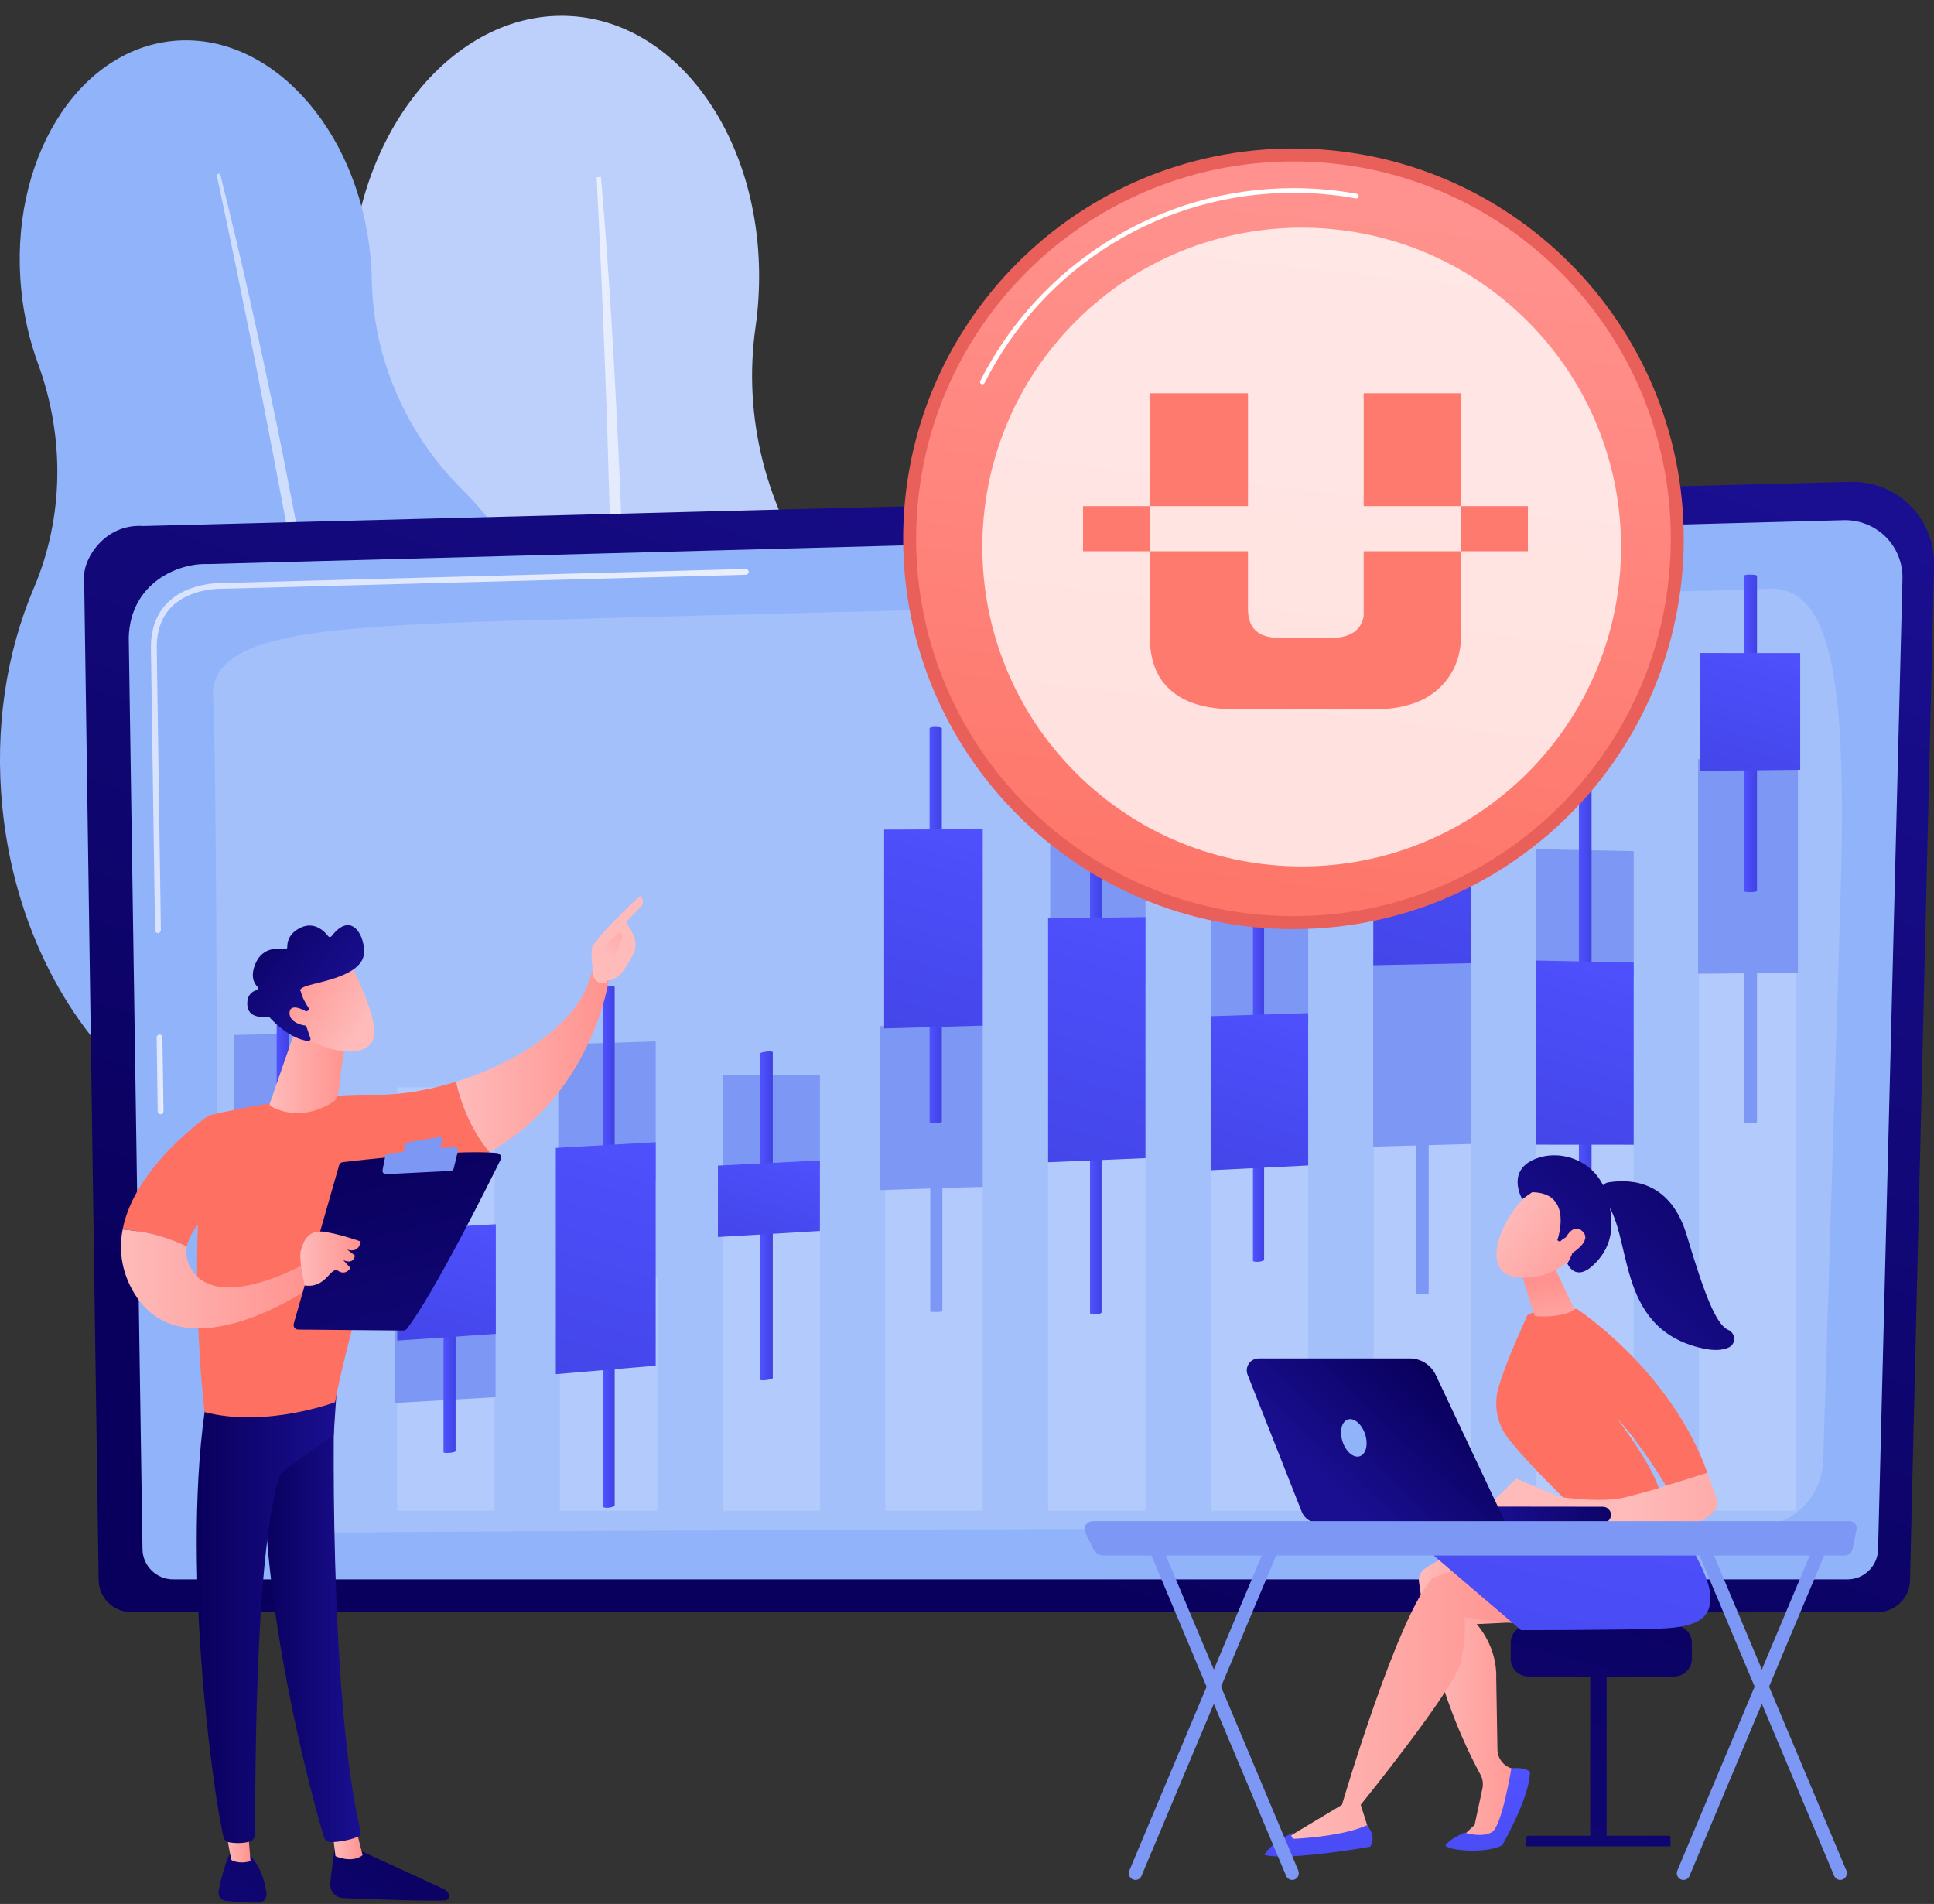 <svg width="320" height="315" viewBox="0 0 320 315" fill="none" xmlns="http://www.w3.org/2000/svg">
<rect x="0" y="0" width="320" height="315" fill="#333333" stroke="none"/>
<g clip-path="url(#clip0)">
<path d="M150.011 149.629C151.259 129.145 145.671 110.257 135.721 96.564C126.817 84.32 122.871 69.109 125.007 54.134C125.232 52.56 125.401 50.963 125.491 49.333C126.997 24.689 113.112 3.8 94.495 2.665C75.865 1.529 59.552 20.575 58.057 45.218C57.754 50.255 58.091 55.135 58.979 59.721C61.801 74.359 59.249 89.605 51.267 102.208C44.139 113.473 39.495 127.47 38.551 142.827C37.157 165.74 44.296 186.64 56.551 200.525C61.183 205.775 64.848 211.846 67.299 218.4C71.357 229.295 80.025 237.041 90.481 237.682C101.757 238.367 111.966 230.599 117.014 218.85C119.869 212.206 123.995 206.213 128.976 200.963C140.747 188.574 148.752 170.338 150.011 149.629Z" fill="#BDD0FB"/>
<path d="M99.419 29.265C100.858 45.702 101.769 62.161 102.511 78.643C102.702 82.758 102.814 86.884 102.949 90.999L103.151 97.182L103.298 103.366C103.376 107.492 103.522 111.606 103.556 115.732L103.669 128.099C103.635 136.352 103.669 144.592 103.489 152.845C103.399 156.971 103.399 161.097 103.219 165.211L102.758 177.578C101.982 194.06 100.791 210.519 98.767 226.9L98.059 226.821L99.104 214.511L99.374 211.43L99.565 208.35L99.936 202.189L100.318 196.028C100.453 193.97 100.509 191.913 100.599 189.855C100.768 185.741 100.959 181.626 101.105 177.511C101.555 161.052 101.791 144.581 101.679 128.111C101.566 119.881 101.51 111.64 101.341 103.411L101.229 97.238L101.06 91.066C100.948 86.951 100.847 82.836 100.701 78.722C100.476 70.492 100.183 62.251 99.835 54.022C99.52 45.792 99.138 37.562 98.722 29.333L99.419 29.265Z" fill="url(#paint0_linear)"/>
<path d="M95.832 124.074C94.078 106.491 86.748 91.201 76.427 80.936C67.197 71.751 61.756 59.362 61.52 46.343C61.497 44.971 61.419 43.588 61.272 42.194C59.159 21.047 44.521 5.194 28.579 6.78C12.625 8.365 1.405 26.803 3.519 47.95C3.946 52.279 4.902 56.382 6.284 60.149C10.703 72.201 10.624 85.512 5.587 97.317C1.09 107.874 -0.922 120.409 0.393 133.586C2.35 153.249 11.287 170.034 23.587 180.153C28.241 183.987 32.176 188.63 35.156 193.869C40.102 202.571 48.501 207.967 57.461 207.079C67.118 206.112 74.707 198.107 77.372 187.427C78.878 181.389 81.554 175.723 85.062 170.574C93.325 158.443 97.597 141.849 95.832 124.074Z" fill="#91B3FA"/>
<path opacity="0.57" d="M36.404 28.714C39.877 42.487 42.913 56.349 45.802 70.256C46.522 73.73 47.196 77.215 47.871 80.7L48.894 85.928L49.872 91.167C50.513 94.664 51.188 98.149 51.783 101.646L53.571 112.146C54.673 119.162 55.842 126.166 56.809 133.204C57.304 136.723 57.866 140.23 58.282 143.749L59.597 154.317C61.205 168.427 62.453 182.593 62.992 196.781L62.385 196.815L61.576 186.213L61.385 183.56L61.126 180.918L60.598 175.622L60.081 170.327C59.912 168.562 59.676 166.808 59.473 165.043C59.046 161.524 58.653 158.005 58.203 154.486C56.325 140.433 54.257 126.402 51.907 112.416C50.682 105.434 49.512 98.441 48.231 91.46L47.286 86.221L46.297 80.993C45.645 77.507 44.982 74.022 44.296 70.548C42.969 63.578 41.598 56.619 40.17 49.671C38.776 42.712 37.314 35.775 35.83 28.838L36.404 28.714Z" fill="white"/>
<path d="M316.031 261.369C316.031 264.303 313.625 266.709 310.691 266.709H21.665C18.73 266.709 16.324 264.303 16.324 261.369L13.918 95.27C13.918 92.336 17.381 86.602 23.722 87.029L306.183 79.721C309.87 79.631 313.434 81.048 316.054 83.645C318.662 86.253 320.09 89.806 320.011 93.494L316.031 261.369Z" fill="url(#paint1_linear)"/>
<path d="M310.748 256.243C310.748 259.02 308.477 261.302 305.688 261.302H28.635C25.858 261.302 23.576 259.031 23.576 256.243L21.305 105.467C21.575 96.394 29.524 93.134 34.347 93.325L305.07 86.062C307.656 85.995 310.163 86.995 312.007 88.817C313.839 90.649 314.84 93.156 314.784 95.742L310.748 256.243Z" fill="#91B3FA"/>
<path d="M26.566 184.345C26.308 184.345 26.094 184.132 26.094 183.873L25.914 171.641C25.914 171.382 26.116 171.158 26.386 171.158C26.645 171.146 26.87 171.36 26.87 171.63L27.05 183.862C27.05 184.12 26.847 184.345 26.566 184.345C26.577 184.345 26.577 184.345 26.566 184.345Z" fill="url(#paint2_linear)"/>
<path d="M26.128 154.384C25.869 154.384 25.655 154.171 25.655 153.912L24.97 107.075C24.981 103.927 25.959 101.409 27.859 99.588C31.311 96.282 36.707 96.451 36.943 96.451L123.388 94.135C123.647 94.112 123.871 94.337 123.883 94.596C123.894 94.854 123.68 95.079 123.422 95.091L36.943 97.406C36.696 97.395 31.693 97.238 28.522 100.273C26.814 101.904 25.948 104.197 25.937 107.064L26.622 153.89C26.611 154.159 26.398 154.373 26.128 154.384C26.139 154.384 26.139 154.384 26.128 154.384Z" fill="url(#paint3_linear)"/>
<path opacity="0.17" d="M35.785 247.878C36.078 235.421 35.965 125.063 35.257 115.529C34.537 105.996 49.389 104.208 72.178 103.14C94.967 102.072 287.25 97.822 292.197 97.417C303.327 96.518 305.632 113.146 304.519 149.257C303.687 176.386 302.293 221.075 301.663 241.627C301.472 247.743 296.469 252.6 290.353 252.622C244.078 252.746 66.736 253.263 54.932 253.612C41.328 254.016 35.673 252.814 35.785 247.878Z" fill="white"/>
<g opacity="0.4">
<path opacity="0.4" d="M54.909 212.733H38.798V249.947H54.909V212.733Z" fill="white"/>
<path opacity="0.4" d="M81.835 179.893H65.725V249.946H81.835V179.893Z" fill="white"/>
<path opacity="0.4" d="M108.75 211.216H92.64V249.947H108.75V211.216Z" fill="white"/>
<path opacity="0.4" d="M135.677 192.113H119.566V249.934H135.677V192.113Z" fill="white"/>
<path opacity="0.4" d="M162.603 196.622H146.492V249.946H162.603V196.622Z" fill="white"/>
<path opacity="0.4" d="M189.529 191.237H173.418V249.946H189.529V191.237Z" fill="white"/>
<path opacity="0.4" d="M216.455 153.562H200.344V249.946H216.455V153.562Z" fill="white"/>
<path opacity="0.4" d="M243.381 169.999H227.271V249.934H243.381V169.999Z" fill="white"/>
<path opacity="0.4" d="M270.296 187.481H254.186V249.946H270.296V187.481Z" fill="white"/>
<path opacity="0.4" d="M297.222 143.703H281.111V249.946H297.222V143.703Z" fill="white"/>
</g>
<path d="M289.645 151.033C290.241 151.044 290.713 151.1 290.713 151.168V185.671C290.713 185.739 290.23 185.795 289.645 185.806C289.049 185.817 288.577 185.761 288.577 185.694V151.145C288.577 151.078 289.049 151.021 289.645 151.033Z" fill="#7D97F4"/>
<path d="M280.965 125.591L297.492 125.827V160.96L280.965 161.095V125.591Z" fill="#7D97F4"/>
<path d="M262.291 147.773C262.865 147.784 263.337 147.829 263.337 147.885V174.62C263.337 174.676 262.865 174.71 262.291 174.71C261.718 174.71 261.246 174.665 261.246 174.62V147.84C261.246 147.795 261.718 147.761 262.291 147.773Z" fill="#7D97F4"/>
<path d="M254.186 140.499L270.308 140.814V161.568L254.186 161.478V140.499Z" fill="#7D97F4"/>
<path d="M235.342 188.291C235.916 188.291 236.388 188.336 236.388 188.381V214.003C236.388 214.048 235.916 214.104 235.342 214.104C234.769 214.116 234.297 214.082 234.297 214.026V188.37C234.297 188.325 234.769 188.291 235.342 188.291Z" fill="#7D97F4"/>
<path d="M227.214 158.656L243.37 158.555V189.27L227.214 189.708V158.656Z" fill="#7D97F4"/>
<path d="M208.349 157.194C208.866 157.194 209.282 157.228 209.282 157.284V182.423C209.282 182.468 208.866 182.513 208.349 182.524C207.832 182.535 207.405 182.502 207.405 182.457V157.284C207.405 157.239 207.832 157.194 208.349 157.194Z" fill="#7D97F4"/>
<path d="M200.344 149.403L216.455 149.269V169.494L200.344 169.854V149.403Z" fill="#7D97F4"/>
<path d="M181.254 145.221C181.782 145.221 182.221 145.277 182.221 145.333V177.543C182.221 177.6 181.794 177.667 181.254 177.678C180.726 177.69 180.287 177.645 180.287 177.588V145.333C180.287 145.266 180.714 145.221 181.254 145.221Z" fill="#7D97F4"/>
<path d="M173.767 139.554L189.529 139.521V162.759L173.767 163.051V139.554Z" fill="#7D97F4"/>
<path d="M154.924 195.835C155.475 195.835 155.925 195.869 155.925 195.902V216.96C155.925 217.005 155.475 217.039 154.924 217.05C154.373 217.061 153.923 217.039 153.923 216.994V195.902C153.923 195.869 154.373 195.835 154.924 195.835Z" fill="#7D97F4"/>
<path d="M145.604 169.774L162.602 169.538V196.34L145.604 196.903V169.774Z" fill="#7D97F4"/>
<path d="M119.554 177.914L135.665 177.847V193.294L119.554 193.541V177.914Z" fill="#7D97F4"/>
<path d="M92.37 172.799L108.492 172.282V195.296L92.37 196.105V172.799Z" fill="#7D97F4"/>
<path d="M72.605 205.312C73.156 205.301 73.606 205.324 73.606 205.369V230.08C73.606 230.125 73.156 230.181 72.605 230.215C72.054 230.237 71.605 230.226 71.605 230.17V205.414C71.605 205.38 72.054 205.324 72.605 205.312Z" fill="#7D97F4"/>
<path d="M65.275 214.881L82.004 214.139V231.149L65.275 232.116V214.881Z" fill="#7D97F4"/>
<path d="M38.765 171.225L54.763 170.865V186.65L38.765 187.212V171.225Z" fill="#7D97F4"/>
<path d="M46.814 242.358C46.241 242.403 45.78 242.324 45.78 242.178V164.109C45.78 163.962 46.241 163.827 46.814 163.816C47.388 163.805 47.848 163.917 47.848 164.064V242.009C47.848 242.155 47.388 242.313 46.814 242.358Z" fill="url(#paint4_linear)"/>
<path d="M54.763 216.601L38.765 217.691V186.482L54.763 185.796V216.601Z" fill="url(#paint5_linear)"/>
<path d="M74.382 240.368C73.831 240.413 73.381 240.368 73.381 240.267V185.38C73.381 185.279 73.831 185.166 74.382 185.144C74.932 185.121 75.382 185.189 75.382 185.29V240.087C75.382 240.188 74.932 240.323 74.382 240.368Z" fill="url(#paint6_linear)"/>
<path d="M82.038 220.681L65.725 221.794V203.424L82.038 202.547V220.681Z" fill="url(#paint7_linear)"/>
<path d="M100.746 249.441C100.217 249.508 99.779 249.418 99.779 249.261V163.401C99.779 163.232 100.206 163.086 100.746 163.063C101.274 163.041 101.701 163.153 101.701 163.322V249.036C101.713 249.194 101.274 249.373 100.746 249.441Z" fill="url(#paint8_linear)"/>
<path d="M108.492 225.944L91.965 227.349V189.922L108.492 188.978V225.944Z" fill="url(#paint9_linear)"/>
<path d="M126.828 228.316C126.255 228.394 125.794 228.372 125.794 228.271V174.272C125.794 174.171 126.255 174.036 126.828 173.98C127.402 173.924 127.863 173.957 127.863 174.07V227.978C127.863 228.091 127.402 228.237 126.828 228.316Z" fill="url(#paint10_linear)"/>
<path d="M135.665 203.66L118.79 204.661V192.845L135.665 191.99V203.66Z" fill="url(#paint11_linear)"/>
<path d="M154.823 185.83C154.261 185.852 153.811 185.773 153.811 185.639V120.476C153.811 120.353 154.272 120.251 154.823 120.263C155.385 120.263 155.835 120.375 155.835 120.499V185.56C155.835 185.695 155.374 185.807 154.823 185.83Z" fill="url(#paint12_linear)"/>
<path d="M162.603 169.685L146.29 170.146V137.25L162.603 137.183V169.685Z" fill="url(#paint13_linear)"/>
<path d="M181.31 217.478C180.782 217.511 180.354 217.399 180.354 217.23V127.705C180.354 127.536 180.782 127.401 181.31 127.401C181.839 127.401 182.266 127.548 182.266 127.716V217.107C182.266 217.275 181.839 217.444 181.31 217.478Z" fill="url(#paint14_linear)"/>
<path d="M189.529 191.608L173.418 192.283V151.933L189.529 151.73V191.608Z" fill="url(#paint15_linear)"/>
<path d="M208.236 208.754C207.73 208.799 207.314 208.72 207.314 208.585V137.295C207.314 137.16 207.73 137.037 208.236 137.025C208.742 137.014 209.158 137.104 209.158 137.25V208.439C209.169 208.562 208.753 208.709 208.236 208.754Z" fill="url(#paint16_linear)"/>
<path d="M216.455 192.822L200.344 193.609V168.122L216.455 167.616V192.822Z" fill="url(#paint17_linear)"/>
<path d="M235.342 157.194C234.769 157.205 234.297 157.138 234.297 157.036V106.804C234.297 106.703 234.769 106.635 235.342 106.647C235.916 106.658 236.388 106.737 236.388 106.838V157.014C236.388 157.093 235.927 157.183 235.342 157.194Z" fill="url(#paint18_linear)"/>
<path d="M243.381 159.354L227.226 159.691V121.083L243.381 121.162V159.354Z" fill="url(#paint19_linear)"/>
<path d="M262.291 207.966C261.718 207.978 261.246 207.854 261.246 207.697V125.839C261.246 125.681 261.718 125.569 262.291 125.603C262.865 125.625 263.337 125.771 263.337 125.929V207.674C263.337 207.831 262.865 207.966 262.291 207.966Z" fill="url(#paint20_linear)"/>
<path d="M270.308 189.394L254.186 189.383V158.915L270.308 159.252V189.394Z" fill="url(#paint21_linear)"/>
<path d="M289.645 147.593C289.049 147.604 288.577 147.537 288.577 147.436V95.236C288.577 95.135 289.061 95.056 289.645 95.067C290.241 95.079 290.713 95.157 290.713 95.259V147.391C290.713 147.492 290.23 147.582 289.645 147.593Z" fill="url(#paint22_linear)"/>
<path d="M297.863 127.357L281.336 127.537V108.042L297.863 108.053V127.357Z" fill="url(#paint23_linear)"/>
<path d="M214.015 153.721C249.681 153.721 278.593 124.809 278.593 89.143C278.593 53.478 249.681 24.565 214.015 24.565C178.35 24.565 149.438 53.478 149.438 89.143C149.438 124.809 178.35 153.721 214.015 153.721Z" fill="url(#paint24_linear)"/>
<path d="M214.015 151.573C248.495 151.573 276.446 123.622 276.446 89.142C276.446 54.663 248.495 26.712 214.015 26.712C179.536 26.712 151.585 54.663 151.585 89.142C151.585 123.622 179.536 151.573 214.015 151.573Z" fill="url(#paint25_linear)"/>
<path d="M162.535 63.588C162.479 63.588 162.423 63.577 162.367 63.543C162.176 63.442 162.097 63.217 162.198 63.026C166.965 53.582 174.228 45.611 183.199 39.978C192.418 34.188 203.077 31.119 214.027 31.119C217.546 31.119 221.065 31.434 224.494 32.063C224.707 32.097 224.842 32.3 224.809 32.513C224.775 32.727 224.573 32.862 224.359 32.828C220.975 32.21 217.501 31.895 214.027 31.895C192.284 31.895 172.699 43.958 162.895 63.374C162.816 63.509 162.682 63.588 162.535 63.588Z" fill="white"/>
<path opacity="0.78" d="M252.742 127.868C273.377 107.233 273.377 73.776 252.742 53.141C232.106 32.505 198.65 32.505 178.014 53.141C157.379 73.776 157.379 107.233 178.014 127.868C198.65 148.503 232.106 148.503 252.742 127.868Z" fill="white"/>
<path d="M55.516 305.103C55.516 305.103 54.943 308.374 54.65 311.612C54.538 312.883 55.516 313.973 56.786 314.029C61.104 314.209 70.334 314.558 73.639 314.412C74.134 314.389 74.46 313.883 74.28 313.411C74.123 313.017 73.83 312.714 73.448 312.534L58.203 305.53L55.516 305.103Z" fill="url(#paint26_linear)"/>
<path d="M55.044 303.18L55.505 307.093C55.505 307.093 58.181 308.341 60.002 306.935L58.9 302.573L55.044 303.18Z" fill="url(#paint27_linear)"/>
<path d="M55.392 229.563C55.19 230.587 54.313 280.583 59.664 303.001C59.754 303.372 59.563 303.743 59.215 303.889C58.394 304.226 56.786 304.709 54.864 304.777C54.268 304.799 53.728 304.406 53.559 303.833C52.031 298.638 44.712 272.589 43.756 247.698C42.688 219.895 43.756 246.754 43.756 246.754L44.386 229.563H55.392Z" fill="url(#paint28_linear)"/>
<path d="M37.978 306.812C37.978 306.812 37.056 308.465 36.167 312.861C36.01 313.659 36.561 314.413 37.37 314.491C38.798 314.626 40.991 314.806 42.745 314.795C43.554 314.795 44.184 314.087 44.094 313.277C43.903 311.669 43.295 309.05 41.418 306.992L37.978 306.812Z" fill="url(#paint29_linear)"/>
<path d="M37.168 301.775L38.258 307.7C38.258 307.7 39.327 308.498 41.451 307.924L40.934 301.55L37.168 301.775Z" fill="url(#paint30_linear)"/>
<path d="M34.234 231.104C29.86 257.49 35.178 296.311 36.977 303.911C37.089 304.372 37.46 304.732 37.932 304.81C38.731 304.945 40.057 305.047 41.35 304.676C41.8 304.541 42.115 304.136 42.126 303.675C42.362 297.536 41.935 259.817 46.005 244.91C46.207 244.156 46.668 243.493 47.309 243.043L55.212 237.422L55.82 228.338L34.234 231.104Z" fill="url(#paint31_linear)"/>
<path d="M62.093 181.118C48.995 180.904 34.537 184.558 34.537 184.558C30.636 207.347 33.851 233.621 33.851 233.621C43.992 236.286 55.437 231.991 55.437 231.991C57.123 222.469 64.982 195.666 64.982 195.666C71.379 194.868 76.652 193.024 81.003 190.584C77.686 186.751 76.135 181.86 75.449 178.971C70.817 180.41 66.129 181.186 62.093 181.118Z" fill="url(#paint32_linear)"/>
<path d="M100.79 161.815C99.508 160.263 97.878 160.994 97.878 160.994C95.956 169.134 85.837 175.745 75.46 178.971C76.135 181.861 77.698 186.74 81.014 190.585C98.238 180.894 100.79 161.815 100.79 161.815Z" fill="url(#paint33_linear)"/>
<path d="M100.476 162.22C100.611 162.647 99.048 163.299 98.137 161.545C98.103 160.702 97.598 157.116 98.092 156.43C100.768 152.787 105.94 148.223 105.94 148.223C106.817 149.088 106.097 149.932 106.097 149.932L103.59 152.551C104.118 153.495 104.759 154.305 105.051 155.452C105.276 156.317 105.141 157.25 104.703 158.037C104.264 158.836 103.657 159.859 103.095 160.668C102.005 162.208 100.476 162.22 100.476 162.22Z" fill="url(#paint34_linear)"/>
<path d="M102.477 154.249L100.183 156.194L99.464 158.128L101.51 160.388C101.51 160.388 102.196 156.554 102.702 155.722C103.219 154.89 102.96 154.496 102.477 154.249Z" fill="url(#paint35_linear)"/>
<path d="M39.562 197.24L34.537 184.559C34.537 184.559 22.305 192.878 20.293 203.413C22.608 203.581 26.813 204.188 30.928 206.268C31.827 201.288 39.562 197.24 39.562 197.24Z" fill="url(#paint36_linear)"/>
<path d="M50.255 209.18C50.255 209.18 36.516 216.948 31.884 210.315C30.917 208.944 30.692 207.572 30.928 206.268C26.814 204.188 22.609 203.592 20.293 203.412C19.686 206.594 20.012 209.967 21.878 213.384C29.995 228.236 52.076 212.564 52.076 212.564L50.255 209.18Z" fill="url(#paint37_linear)"/>
<path d="M48.602 218.995L56.101 192.811C56.191 192.519 56.438 192.294 56.742 192.26C58.102 192.103 62.037 191.653 66.579 191.271C72.054 190.81 78.406 190.428 82.206 190.754C82.746 190.799 83.072 191.372 82.836 191.855C80.677 196.229 71.784 214.003 67.343 219.827C67.197 220.018 66.972 220.131 66.725 220.131L49.333 219.973C48.827 219.973 48.467 219.49 48.602 218.995Z" fill="url(#paint38_linear)"/>
<path d="M67.366 189.011L72.807 188.101C73.1 188.056 73.336 188.325 73.246 188.607L72.706 190.237C72.661 190.383 72.537 190.484 72.391 190.507L67.163 191.204C66.894 191.237 66.669 190.99 66.736 190.731L67.073 189.304C67.085 189.146 67.208 189.034 67.366 189.011Z" fill="#7D97F4"/>
<path d="M63.296 193.609L63.746 191.282C63.791 191.046 63.982 190.866 64.218 190.844L75.202 189.731C75.573 189.697 75.865 190.034 75.775 190.394L75.078 193.306C75.022 193.542 74.82 193.711 74.584 193.722L63.858 194.262C63.498 194.262 63.229 193.958 63.296 193.609Z" fill="#7D97F4"/>
<path d="M50.412 212.677C50.412 212.677 49.366 208.382 49.794 206.853C50.209 205.324 51.03 203.368 53.751 203.807C56.472 204.245 59.676 205.392 59.676 205.392C59.676 205.392 59.518 207.382 57.45 206.741L58.731 207.73C58.731 207.73 58.551 209.316 56.798 208.472L57.989 209.788C57.989 209.788 57.236 211.092 55.954 210.26C54.673 209.417 54.054 213.194 50.412 212.677Z" fill="url(#paint39_linear)"/>
<path d="M48.827 170.483L44.656 182.536C44.588 182.738 44.667 182.952 44.858 183.064C45.993 183.694 50.086 185.504 55.021 182.378C55.538 182.052 55.887 181.524 55.966 180.917L57.315 170.483H48.827Z" fill="url(#paint40_linear)"/>
<path d="M57.889 159.319C57.889 159.319 62.464 167.931 61.88 171.416C61.295 174.902 55.617 174.643 50.671 171.821L47.208 162.512L57.889 159.319Z" fill="url(#paint41_linear)"/>
<path d="M50.884 167.245C51.087 167.155 51.165 166.908 51.042 166.728C50.671 166.166 49.985 165.03 49.771 164.03C49.771 164.03 48.95 163.501 51.862 162.804C54.774 162.107 59.125 161.017 60.047 158.543C60.935 156.126 58.597 150.033 54.864 154.89C54.718 155.069 54.448 155.081 54.302 154.89C53.695 154.091 52.076 152.439 49.839 153.439C47.748 154.384 47.511 155.913 47.534 156.688C47.545 156.913 47.343 157.093 47.118 157.048C46.061 156.846 43.52 156.677 42.34 159.274C41.362 161.422 42.002 162.636 42.576 163.232C42.767 163.423 42.677 163.738 42.43 163.816C41.733 164.03 40.833 164.615 40.923 166.245C41.047 168.493 43.565 168.302 44.285 168.201C44.397 168.19 44.521 168.223 44.6 168.313C45.218 168.999 47.984 171.877 50.985 172.226C51.244 172.26 51.446 172.001 51.356 171.754L50.063 167.987C50.007 167.807 50.086 167.616 50.255 167.549L50.884 167.245Z" fill="url(#paint42_linear)"/>
<path d="M51.413 167.786C51.413 167.786 48.152 165.549 47.916 167.437C47.68 169.315 50.851 170.169 52.425 169.461L51.413 167.786Z" fill="url(#paint43_linear)"/>
<path d="M265.833 275.469H263.112V304.913H265.833V275.469Z" fill="url(#paint44_linear)"/>
<path d="M276.39 305.475H252.544V304.002C252.544 303.845 252.679 303.71 252.836 303.71H276.097C276.255 303.71 276.39 303.845 276.39 304.002V305.475Z" fill="url(#paint45_linear)"/>
<path d="M279.931 274.445C279.931 276.053 278.616 277.368 277.008 277.368H252.881C251.273 277.368 249.958 276.053 249.958 274.445V271.803C249.958 270.195 251.273 268.88 252.881 268.88H277.008C278.616 268.88 279.931 270.195 279.931 271.803V274.445Z" fill="url(#paint46_linear)"/>
<path d="M244.371 255.839C244.371 255.839 240.323 256.468 235.781 259.504C235.062 259.987 234.668 260.819 234.781 261.674C235.32 265.991 237.569 279.954 244.944 293.592C245.338 294.311 245.45 295.143 245.27 295.953L243.988 301.923L241.605 304.149H247.732L251.813 293.108L250.071 292.557C248.722 292.13 247.788 290.882 247.766 289.466L247.564 277.616C247.743 272.343 244.326 268.7 244.326 268.7L254.118 268.228L244.371 255.839Z" fill="url(#paint47_linear)"/>
<path d="M239.221 305.217C238.659 305.948 245.225 306.915 248.542 305.318C248.542 305.318 253.14 297.314 253.14 293.199C253.14 293.199 252.78 292.356 250.071 292.547C250.071 292.547 248.53 302.013 246.9 303.081C245.27 304.138 242.336 303.193 242.336 303.193C242.336 303.193 240.042 304.138 239.221 305.217Z" fill="url(#paint48_linear)"/>
<path d="M252.882 268.869C252.825 268.779 242.347 267.61 242.347 267.61C242.347 267.61 242.696 270.803 241.616 275.188C240.548 279.572 225.146 298.595 225.146 298.595L226.765 303.71C221.773 305.453 216.86 305.723 212.037 304.599L222.043 298.595C222.043 298.595 231.408 266.688 237.142 261L247.654 257.368L252.882 268.869Z" fill="url(#paint49_linear)"/>
<path d="M276.39 250.308C276.39 250.308 282.427 259.291 282.922 263.394C283.416 267.498 281.269 269.162 274.928 269.431C268.587 269.701 251.667 269.701 251.667 269.701L237.22 257.357C237.22 257.357 247.743 253.602 250.487 252.545C253.23 251.477 276.39 250.308 276.39 250.308Z" fill="url(#paint50_linear)"/>
<path d="M226.146 301.979C226.146 301.979 227.889 303.665 226.708 305.531C226.708 305.531 212.947 307.971 209.204 306.869C209.204 306.869 209.979 305.093 214.184 303.08L213.869 303.316C213.476 303.62 213.712 304.249 214.207 304.216C216.995 304.058 222.728 303.552 226.146 301.979Z" fill="url(#paint51_linear)"/>
<path d="M260.054 249.115C260.054 249.115 253.016 242.415 249.553 237.985C247.687 235.59 247.091 232.431 247.957 229.508C249.542 224.179 252.352 218.67 252.6 217.804C252.993 216.489 260.886 216.545 260.886 216.545C260.886 216.545 276.412 226.619 282.505 243.685L275.658 245.821C275.658 245.821 271.611 239.019 267.597 234.702C267.597 234.702 274.523 243.854 274.77 247.598L260.054 249.115Z" fill="url(#paint52_linear)"/>
<path d="M251.655 210.451C251.734 210.721 253.791 217.546 253.96 217.692C254.117 217.838 258.48 218.063 260.526 216.669L257.052 209.395L251.655 210.451Z" fill="url(#paint53_linear)"/>
<path d="M255.039 196.118C255.039 196.118 251.318 197.692 248.8 203.055C246.27 208.429 248.159 210.902 250.531 211.251C252.903 211.588 256.445 211.543 260.2 208.069C263.944 204.595 259.874 194.252 255.039 196.118Z" fill="url(#paint54_linear)"/>
<path d="M257.67 205.201C257.67 205.201 260.47 197.343 253.511 197.253L251.869 198.4C251.869 198.4 249.317 194.049 253.511 191.969C257.704 189.889 263.966 191.744 265.754 197.388C267.542 203.043 266.496 206.685 263.528 209.395C260.56 212.104 259.334 209.035 259.334 209.035C259.334 209.035 260.953 206.506 260.29 205.156C259.627 203.807 258.109 205.437 258.109 205.437L257.67 205.201Z" fill="url(#paint55_linear)"/>
<path d="M258.446 206.079C258.446 206.079 259.862 202.032 261.751 203.639C263.64 205.247 260.211 207.383 258.873 208.069L258.446 206.079Z" fill="url(#paint56_linear)"/>
<path d="M245.719 249.609L250.891 244.629L258.041 247.653C258.041 247.653 265.158 248.755 269.228 247.653C273.297 246.551 273.297 246.551 273.297 246.551L282.505 243.685L283.955 247.766C284.326 248.8 283.955 249.958 283.056 250.588C282.258 251.15 281.325 251.779 280.729 252.038C279.515 252.566 250.846 251.667 250.846 251.667L245.719 249.609Z" fill="url(#paint57_linear)"/>
<path d="M265.203 198.264C264.303 197.354 264.888 195.802 266.158 195.611C270.24 194.97 276.468 195.622 279.087 204.369C282.033 214.218 283.955 219.142 285.923 220.008C287.216 220.57 287.295 222.369 286.013 222.942C285.057 223.369 283.697 223.527 281.752 223.088C266.687 219.783 270.453 203.638 265.203 198.264Z" fill="url(#paint58_linear)"/>
<path d="M265.281 251.961C265.259 251.961 265.236 251.961 265.214 251.961L235.229 251.927C234.487 251.927 233.892 251.32 233.892 250.589C233.892 249.847 234.499 249.24 235.229 249.251L265.214 249.285C265.956 249.285 266.552 249.892 266.552 250.623C266.552 251.342 265.989 251.927 265.281 251.961Z" fill="url(#paint59_linear)"/>
<path d="M208.281 224.741H233.251C235.095 224.741 236.77 225.809 237.557 227.473L249.103 251.948H218.073C216.881 251.948 215.825 251.218 215.386 250.116L206.437 227.462C205.909 226.158 206.875 224.741 208.281 224.741Z" fill="url(#paint60_linear)"/>
<path d="M225.876 237.289C226.415 238.975 226.022 240.605 224.987 240.931C223.953 241.268 222.671 240.167 222.132 238.492C221.592 236.805 221.986 235.175 223.02 234.849C224.054 234.512 225.325 235.613 225.876 237.289Z" fill="#91B3FA"/>
<path d="M307.183 253.05C307.25 252.713 307.16 252.353 306.924 252.094C306.688 251.824 306.34 251.667 305.969 251.667H180.86C180.377 251.667 179.927 251.903 179.657 252.285C179.399 252.668 179.365 253.151 179.568 253.567L180.928 256.321C181.243 256.951 181.906 257.356 182.648 257.356H305.114C305.8 257.356 306.396 256.895 306.531 256.265L307.183 253.05Z" fill="#7D97F4"/>
<path d="M187.876 311.028C187.73 311.028 187.584 310.994 187.437 310.938C186.875 310.691 186.628 310.027 186.864 309.465L209.889 254.691C210.125 254.118 210.777 253.859 211.328 254.106C211.89 254.354 212.138 255.017 211.901 255.579L188.876 310.353C188.708 310.769 188.303 311.028 187.876 311.028Z" fill="#7D97F4"/>
<path d="M213.813 311.028C213.385 311.028 212.981 310.77 212.801 310.354L189.776 255.58C189.54 255.006 189.798 254.354 190.349 254.107C190.911 253.859 191.552 254.129 191.788 254.691L214.813 309.466C215.049 310.039 214.791 310.691 214.24 310.938C214.105 310.995 213.959 311.028 213.813 311.028Z" fill="#7D97F4"/>
<path d="M278.548 311.028C278.402 311.028 278.256 310.994 278.11 310.938C277.548 310.691 277.3 310.027 277.536 309.465L300.561 254.691C300.797 254.118 301.449 253.859 302 254.106C302.562 254.354 302.81 255.017 302.574 255.579L279.549 310.353C279.38 310.769 278.975 311.028 278.548 311.028Z" fill="#7D97F4"/>
<path d="M304.496 311.028C304.069 311.028 303.664 310.77 303.484 310.354L280.459 255.58C280.223 255.006 280.482 254.354 281.032 254.107C281.595 253.859 282.235 254.129 282.471 254.691L305.496 309.466C305.732 310.039 305.474 310.691 304.923 310.938C304.788 310.995 304.631 311.028 304.496 311.028Z" fill="#7D97F4"/>
<path fill-rule="evenodd" clip-rule="evenodd" d="M227.692 117.334H204.18C199.619 117.334 196.15 116.328 193.773 114.249C191.397 112.237 190.24 109.219 190.24 105.262V91.2H206.493V100.768C206.493 103.987 208.227 105.53 211.696 105.53H220.69C223.58 105.396 225.251 104.189 225.636 101.908V91.2H241.76V104.993C241.76 107.005 241.375 108.749 240.732 110.225C240.026 111.767 239.062 113.041 237.842 114.114C236.621 115.187 235.144 115.992 233.409 116.529C231.675 117.065 229.747 117.334 227.692 117.334ZM241.76 83.734V91.2H252.8V83.734H241.76ZM225.636 83.734H241.76V65.067H225.636V83.734ZM190.24 83.734V91.2H179.2V83.734H190.24ZM190.24 83.734V65.067H206.493V83.734H190.24Z" fill="#FF7A6E"/>
</g>
<defs>
<linearGradient id="paint0_linear" x1="124.359" y1="135.196" x2="73.141" y2="120.898" gradientUnits="userSpaceOnUse">
<stop stop-color="#DAE3FE"/>
<stop offset="1" stop-color="#E9EFFD"/>
</linearGradient>
<linearGradient id="paint1_linear" x1="139.775" y1="253.935" x2="208.036" y2="49.154" gradientUnits="userSpaceOnUse">
<stop stop-color="#09005D"/>
<stop offset="1" stop-color="#1A0F91"/>
</linearGradient>
<linearGradient id="paint2_linear" x1="25.915" y1="177.754" x2="27.049" y2="177.754" gradientUnits="userSpaceOnUse">
<stop stop-color="#DAE3FE"/>
<stop offset="1" stop-color="#E9EFFD"/>
</linearGradient>
<linearGradient id="paint3_linear" x1="24.967" y1="124.26" x2="123.868" y2="124.26" gradientUnits="userSpaceOnUse">
<stop stop-color="#DAE3FE"/>
<stop offset="1" stop-color="#E9EFFD"/>
</linearGradient>
<linearGradient id="paint4_linear" x1="45.776" y1="203.093" x2="47.851" y2="203.093" gradientUnits="userSpaceOnUse">
<stop stop-color="#4F52FF"/>
<stop offset="1" stop-color="#4042E2"/>
</linearGradient>
<linearGradient id="paint5_linear" x1="52.89" y1="180.971" x2="38.034" y2="230.854" gradientUnits="userSpaceOnUse">
<stop stop-color="#4F52FF"/>
<stop offset="1" stop-color="#4042E2"/>
</linearGradient>
<linearGradient id="paint6_linear" x1="73.387" y1="212.761" x2="75.383" y2="212.761" gradientUnits="userSpaceOnUse">
<stop stop-color="#4F52FF"/>
<stop offset="1" stop-color="#4042E2"/>
</linearGradient>
<linearGradient id="paint7_linear" x1="77.913" y1="198.511" x2="68.142" y2="231.321" gradientUnits="userSpaceOnUse">
<stop stop-color="#4F52FF"/>
<stop offset="1" stop-color="#4042E2"/>
</linearGradient>
<linearGradient id="paint8_linear" x1="99.785" y1="206.258" x2="101.708" y2="206.258" gradientUnits="userSpaceOnUse">
<stop stop-color="#4F52FF"/>
<stop offset="1" stop-color="#4042E2"/>
</linearGradient>
<linearGradient id="paint9_linear" x1="107.464" y1="183.631" x2="89.919" y2="242.544" gradientUnits="userSpaceOnUse">
<stop stop-color="#4F52FF"/>
<stop offset="1" stop-color="#4042E2"/>
</linearGradient>
<linearGradient id="paint10_linear" x1="125.795" y1="201.163" x2="127.867" y2="201.163" gradientUnits="userSpaceOnUse">
<stop stop-color="#4F52FF"/>
<stop offset="1" stop-color="#4042E2"/>
</linearGradient>
<linearGradient id="paint11_linear" x1="130.195" y1="188.297" x2="123.023" y2="212.381" gradientUnits="userSpaceOnUse">
<stop stop-color="#4F52FF"/>
<stop offset="1" stop-color="#4042E2"/>
</linearGradient>
<linearGradient id="paint12_linear" x1="153.802" y1="153.053" x2="155.833" y2="153.053" gradientUnits="userSpaceOnUse">
<stop stop-color="#4F52FF"/>
<stop offset="1" stop-color="#4042E2"/>
</linearGradient>
<linearGradient id="paint13_linear" x1="160.773" y1="132.223" x2="145.44" y2="183.71" gradientUnits="userSpaceOnUse">
<stop stop-color="#4F52FF"/>
<stop offset="1" stop-color="#4042E2"/>
</linearGradient>
<linearGradient id="paint14_linear" x1="180.355" y1="172.443" x2="182.268" y2="172.443" gradientUnits="userSpaceOnUse">
<stop stop-color="#4F52FF"/>
<stop offset="1" stop-color="#4042E2"/>
</linearGradient>
<linearGradient id="paint15_linear" x1="189.059" y1="146.3" x2="170.676" y2="208.029" gradientUnits="userSpaceOnUse">
<stop stop-color="#4F52FF"/>
<stop offset="1" stop-color="#4042E2"/>
</linearGradient>
<linearGradient id="paint16_linear" x1="207.315" y1="172.891" x2="209.165" y2="172.891" gradientUnits="userSpaceOnUse">
<stop stop-color="#4F52FF"/>
<stop offset="1" stop-color="#4042E2"/>
</linearGradient>
<linearGradient id="paint17_linear" x1="213.552" y1="163.165" x2="201.07" y2="205.078" gradientUnits="userSpaceOnUse">
<stop stop-color="#4F52FF"/>
<stop offset="1" stop-color="#4042E2"/>
</linearGradient>
<linearGradient id="paint18_linear" x1="234.297" y1="131.919" x2="236.391" y2="131.919" gradientUnits="userSpaceOnUse">
<stop stop-color="#4F52FF"/>
<stop offset="1" stop-color="#4042E2"/>
</linearGradient>
<linearGradient id="paint19_linear" x1="242.552" y1="115.87" x2="224.989" y2="174.844" gradientUnits="userSpaceOnUse">
<stop stop-color="#4F52FF"/>
<stop offset="1" stop-color="#4042E2"/>
</linearGradient>
<linearGradient id="paint20_linear" x1="261.244" y1="166.782" x2="263.333" y2="166.782" gradientUnits="userSpaceOnUse">
<stop stop-color="#4F52FF"/>
<stop offset="1" stop-color="#4042E2"/>
</linearGradient>
<linearGradient id="paint21_linear" x1="268.093" y1="154.521" x2="253.936" y2="202.058" gradientUnits="userSpaceOnUse">
<stop stop-color="#4F52FF"/>
<stop offset="1" stop-color="#4042E2"/>
</linearGradient>
<linearGradient id="paint22_linear" x1="288.571" y1="121.334" x2="290.714" y2="121.334" gradientUnits="userSpaceOnUse">
<stop stop-color="#4F52FF"/>
<stop offset="1" stop-color="#4042E2"/>
</linearGradient>
<linearGradient id="paint23_linear" x1="293.689" y1="103.969" x2="283.797" y2="137.187" gradientUnits="userSpaceOnUse">
<stop stop-color="#4F52FF"/>
<stop offset="1" stop-color="#4042E2"/>
</linearGradient>
<linearGradient id="paint24_linear" x1="277.187" y1="-29.829" x2="242.489" y2="35.517" gradientUnits="userSpaceOnUse">
<stop stop-color="#E1473D"/>
<stop offset="1" stop-color="#E9605A"/>
</linearGradient>
<linearGradient id="paint25_linear" x1="219.997" y1="34.637" x2="204.961" y2="171.691" gradientUnits="userSpaceOnUse">
<stop stop-color="#FF928E"/>
<stop offset="1" stop-color="#FE7062"/>
</linearGradient>
<linearGradient id="paint26_linear" x1="73.165" y1="300.578" x2="17.332" y2="361.309" gradientUnits="userSpaceOnUse">
<stop stop-color="#09005D"/>
<stop offset="1" stop-color="#1A0F91"/>
</linearGradient>
<linearGradient id="paint27_linear" x1="55.043" y1="305.089" x2="60.002" y2="305.089" gradientUnits="userSpaceOnUse">
<stop stop-color="#FEBBBA"/>
<stop offset="1" stop-color="#FF928E"/>
</linearGradient>
<linearGradient id="paint28_linear" x1="43.283" y1="267.169" x2="59.681" y2="267.169" gradientUnits="userSpaceOnUse">
<stop stop-color="#09005D"/>
<stop offset="1" stop-color="#1A0F91"/>
</linearGradient>
<linearGradient id="paint29_linear" x1="60.64" y1="289.064" x2="4.807" y2="349.795" gradientUnits="userSpaceOnUse">
<stop stop-color="#09005D"/>
<stop offset="1" stop-color="#1A0F91"/>
</linearGradient>
<linearGradient id="paint30_linear" x1="37.169" y1="304.835" x2="41.451" y2="304.835" gradientUnits="userSpaceOnUse">
<stop stop-color="#FEBBBA"/>
<stop offset="1" stop-color="#FF928E"/>
</linearGradient>
<linearGradient id="paint31_linear" x1="32.554" y1="266.632" x2="55.834" y2="266.632" gradientUnits="userSpaceOnUse">
<stop stop-color="#09005D"/>
<stop offset="1" stop-color="#1A0F91"/>
</linearGradient>
<linearGradient id="paint32_linear" x1="179.427" y1="65.103" x2="134.898" y2="112.523" gradientUnits="userSpaceOnUse">
<stop stop-color="#FF928E"/>
<stop offset="1" stop-color="#FE7062"/>
</linearGradient>
<linearGradient id="paint33_linear" x1="75.45" y1="175.707" x2="100.787" y2="175.707" gradientUnits="userSpaceOnUse">
<stop stop-color="#FEBBBA"/>
<stop offset="1" stop-color="#FF928E"/>
</linearGradient>
<linearGradient id="paint34_linear" x1="95.143" y1="171.46" x2="78.142" y2="210.141" gradientUnits="userSpaceOnUse">
<stop stop-color="#FEBBBA"/>
<stop offset="1" stop-color="#FF928E"/>
</linearGradient>
<linearGradient id="paint35_linear" x1="100.665" y1="158.578" x2="107.759" y2="147.671" gradientUnits="userSpaceOnUse">
<stop stop-color="#FEBBBA"/>
<stop offset="1" stop-color="#FF928E"/>
</linearGradient>
<linearGradient id="paint36_linear" x1="166.208" y1="52.69" x2="121.679" y2="100.11" gradientUnits="userSpaceOnUse">
<stop stop-color="#FF928E"/>
<stop offset="1" stop-color="#FE7062"/>
</linearGradient>
<linearGradient id="paint37_linear" x1="20.009" y1="211.594" x2="52.073" y2="211.594" gradientUnits="userSpaceOnUse">
<stop stop-color="#FEBBBA"/>
<stop offset="1" stop-color="#FF928E"/>
</linearGradient>
<linearGradient id="paint38_linear" x1="61.773" y1="188.799" x2="79.403" y2="262.259" gradientUnits="userSpaceOnUse">
<stop stop-color="#09005D"/>
<stop offset="1" stop-color="#1A0F91"/>
</linearGradient>
<linearGradient id="paint39_linear" x1="49.692" y1="208.233" x2="59.681" y2="208.233" gradientUnits="userSpaceOnUse">
<stop stop-color="#FEBBBA"/>
<stop offset="1" stop-color="#FF928E"/>
</linearGradient>
<linearGradient id="paint40_linear" x1="44.63" y1="177.318" x2="57.306" y2="177.318" gradientUnits="userSpaceOnUse">
<stop stop-color="#FEBBBA"/>
<stop offset="1" stop-color="#FF928E"/>
</linearGradient>
<linearGradient id="paint41_linear" x1="60.322" y1="169.253" x2="46.383" y2="160.752" gradientUnits="userSpaceOnUse">
<stop stop-color="#FEBBBA"/>
<stop offset="1" stop-color="#FF928E"/>
</linearGradient>
<linearGradient id="paint42_linear" x1="39.005" y1="151.79" x2="57.012" y2="166.012" gradientUnits="userSpaceOnUse">
<stop stop-color="#09005D"/>
<stop offset="1" stop-color="#1A0F91"/>
</linearGradient>
<linearGradient id="paint43_linear" x1="56.661" y1="172.424" x2="44.12" y2="164.775" gradientUnits="userSpaceOnUse">
<stop stop-color="#FEBBBA"/>
<stop offset="1" stop-color="#FF928E"/>
</linearGradient>
<linearGradient id="paint44_linear" x1="276.376" y1="244.325" x2="235.775" y2="400.715" gradientUnits="userSpaceOnUse">
<stop stop-color="#09005D"/>
<stop offset="1" stop-color="#1A0F91"/>
</linearGradient>
<linearGradient id="paint45_linear" x1="280.58" y1="242.665" x2="238.32" y2="405.446" gradientUnits="userSpaceOnUse">
<stop stop-color="#09005D"/>
<stop offset="1" stop-color="#1A0F91"/>
</linearGradient>
<linearGradient id="paint46_linear" x1="272.667" y1="243.362" x2="232.065" y2="399.753" gradientUnits="userSpaceOnUse">
<stop stop-color="#09005D"/>
<stop offset="1" stop-color="#1A0F91"/>
</linearGradient>
<linearGradient id="paint47_linear" x1="234.759" y1="279.988" x2="254.117" y2="279.988" gradientUnits="userSpaceOnUse">
<stop stop-color="#FEBBBA"/>
<stop offset="1" stop-color="#FF928E"/>
</linearGradient>
<linearGradient id="paint48_linear" x1="246.603" y1="292.603" x2="243.756" y2="336.261" gradientUnits="userSpaceOnUse">
<stop stop-color="#4F52FF"/>
<stop offset="1" stop-color="#4042E2"/>
</linearGradient>
<linearGradient id="paint49_linear" x1="212.029" y1="281.311" x2="252.879" y2="281.311" gradientUnits="userSpaceOnUse">
<stop stop-color="#FEBBBA"/>
<stop offset="1" stop-color="#FF928E"/>
</linearGradient>
<linearGradient id="paint50_linear" x1="266.097" y1="234.754" x2="245.857" y2="324.389" gradientUnits="userSpaceOnUse">
<stop stop-color="#4F52FF"/>
<stop offset="1" stop-color="#4042E2"/>
</linearGradient>
<linearGradient id="paint51_linear" x1="219.127" y1="290.81" x2="216.28" y2="334.467" gradientUnits="userSpaceOnUse">
<stop stop-color="#4F52FF"/>
<stop offset="1" stop-color="#4042E2"/>
</linearGradient>
<linearGradient id="paint52_linear" x1="377.603" y1="23.489" x2="342.906" y2="88.836" gradientUnits="userSpaceOnUse">
<stop stop-color="#FF928E"/>
<stop offset="1" stop-color="#FE7062"/>
</linearGradient>
<linearGradient id="paint53_linear" x1="257.911" y1="225.245" x2="255.868" y2="212.134" gradientUnits="userSpaceOnUse">
<stop stop-color="#FEBBBA"/>
<stop offset="1" stop-color="#FF928E"/>
</linearGradient>
<linearGradient id="paint54_linear" x1="249.08" y1="200.537" x2="267.128" y2="212.796" gradientUnits="userSpaceOnUse">
<stop stop-color="#FEBBBA"/>
<stop offset="1" stop-color="#FF928E"/>
</linearGradient>
<linearGradient id="paint55_linear" x1="280.578" y1="177.506" x2="250.307" y2="209.002" gradientUnits="userSpaceOnUse">
<stop stop-color="#09005D"/>
<stop offset="1" stop-color="#1A0F91"/>
</linearGradient>
<linearGradient id="paint56_linear" x1="250.161" y1="198.944" x2="268.21" y2="211.204" gradientUnits="userSpaceOnUse">
<stop stop-color="#FEBBBA"/>
<stop offset="1" stop-color="#FF928E"/>
</linearGradient>
<linearGradient id="paint57_linear" x1="269.641" y1="247.946" x2="308.014" y2="247.946" gradientUnits="userSpaceOnUse">
<stop stop-color="#FEBBBA"/>
<stop offset="1" stop-color="#FF928E"/>
</linearGradient>
<linearGradient id="paint58_linear" x1="294.033" y1="190.438" x2="263.761" y2="221.933" gradientUnits="userSpaceOnUse">
<stop stop-color="#09005D"/>
<stop offset="1" stop-color="#1A0F91"/>
</linearGradient>
<linearGradient id="paint59_linear" x1="270.37" y1="243.995" x2="246.569" y2="251.802" gradientUnits="userSpaceOnUse">
<stop stop-color="#09005D"/>
<stop offset="1" stop-color="#1A0F91"/>
</linearGradient>
<linearGradient id="paint60_linear" x1="237.675" y1="228.389" x2="220.535" y2="246.505" gradientUnits="userSpaceOnUse">
<stop stop-color="#09005D"/>
<stop offset="1" stop-color="#1A0F91"/>
</linearGradient>
<clipPath id="clip0">
<rect width="320" height="314.795" fill="white"/>
</clipPath>
</defs>
</svg>
